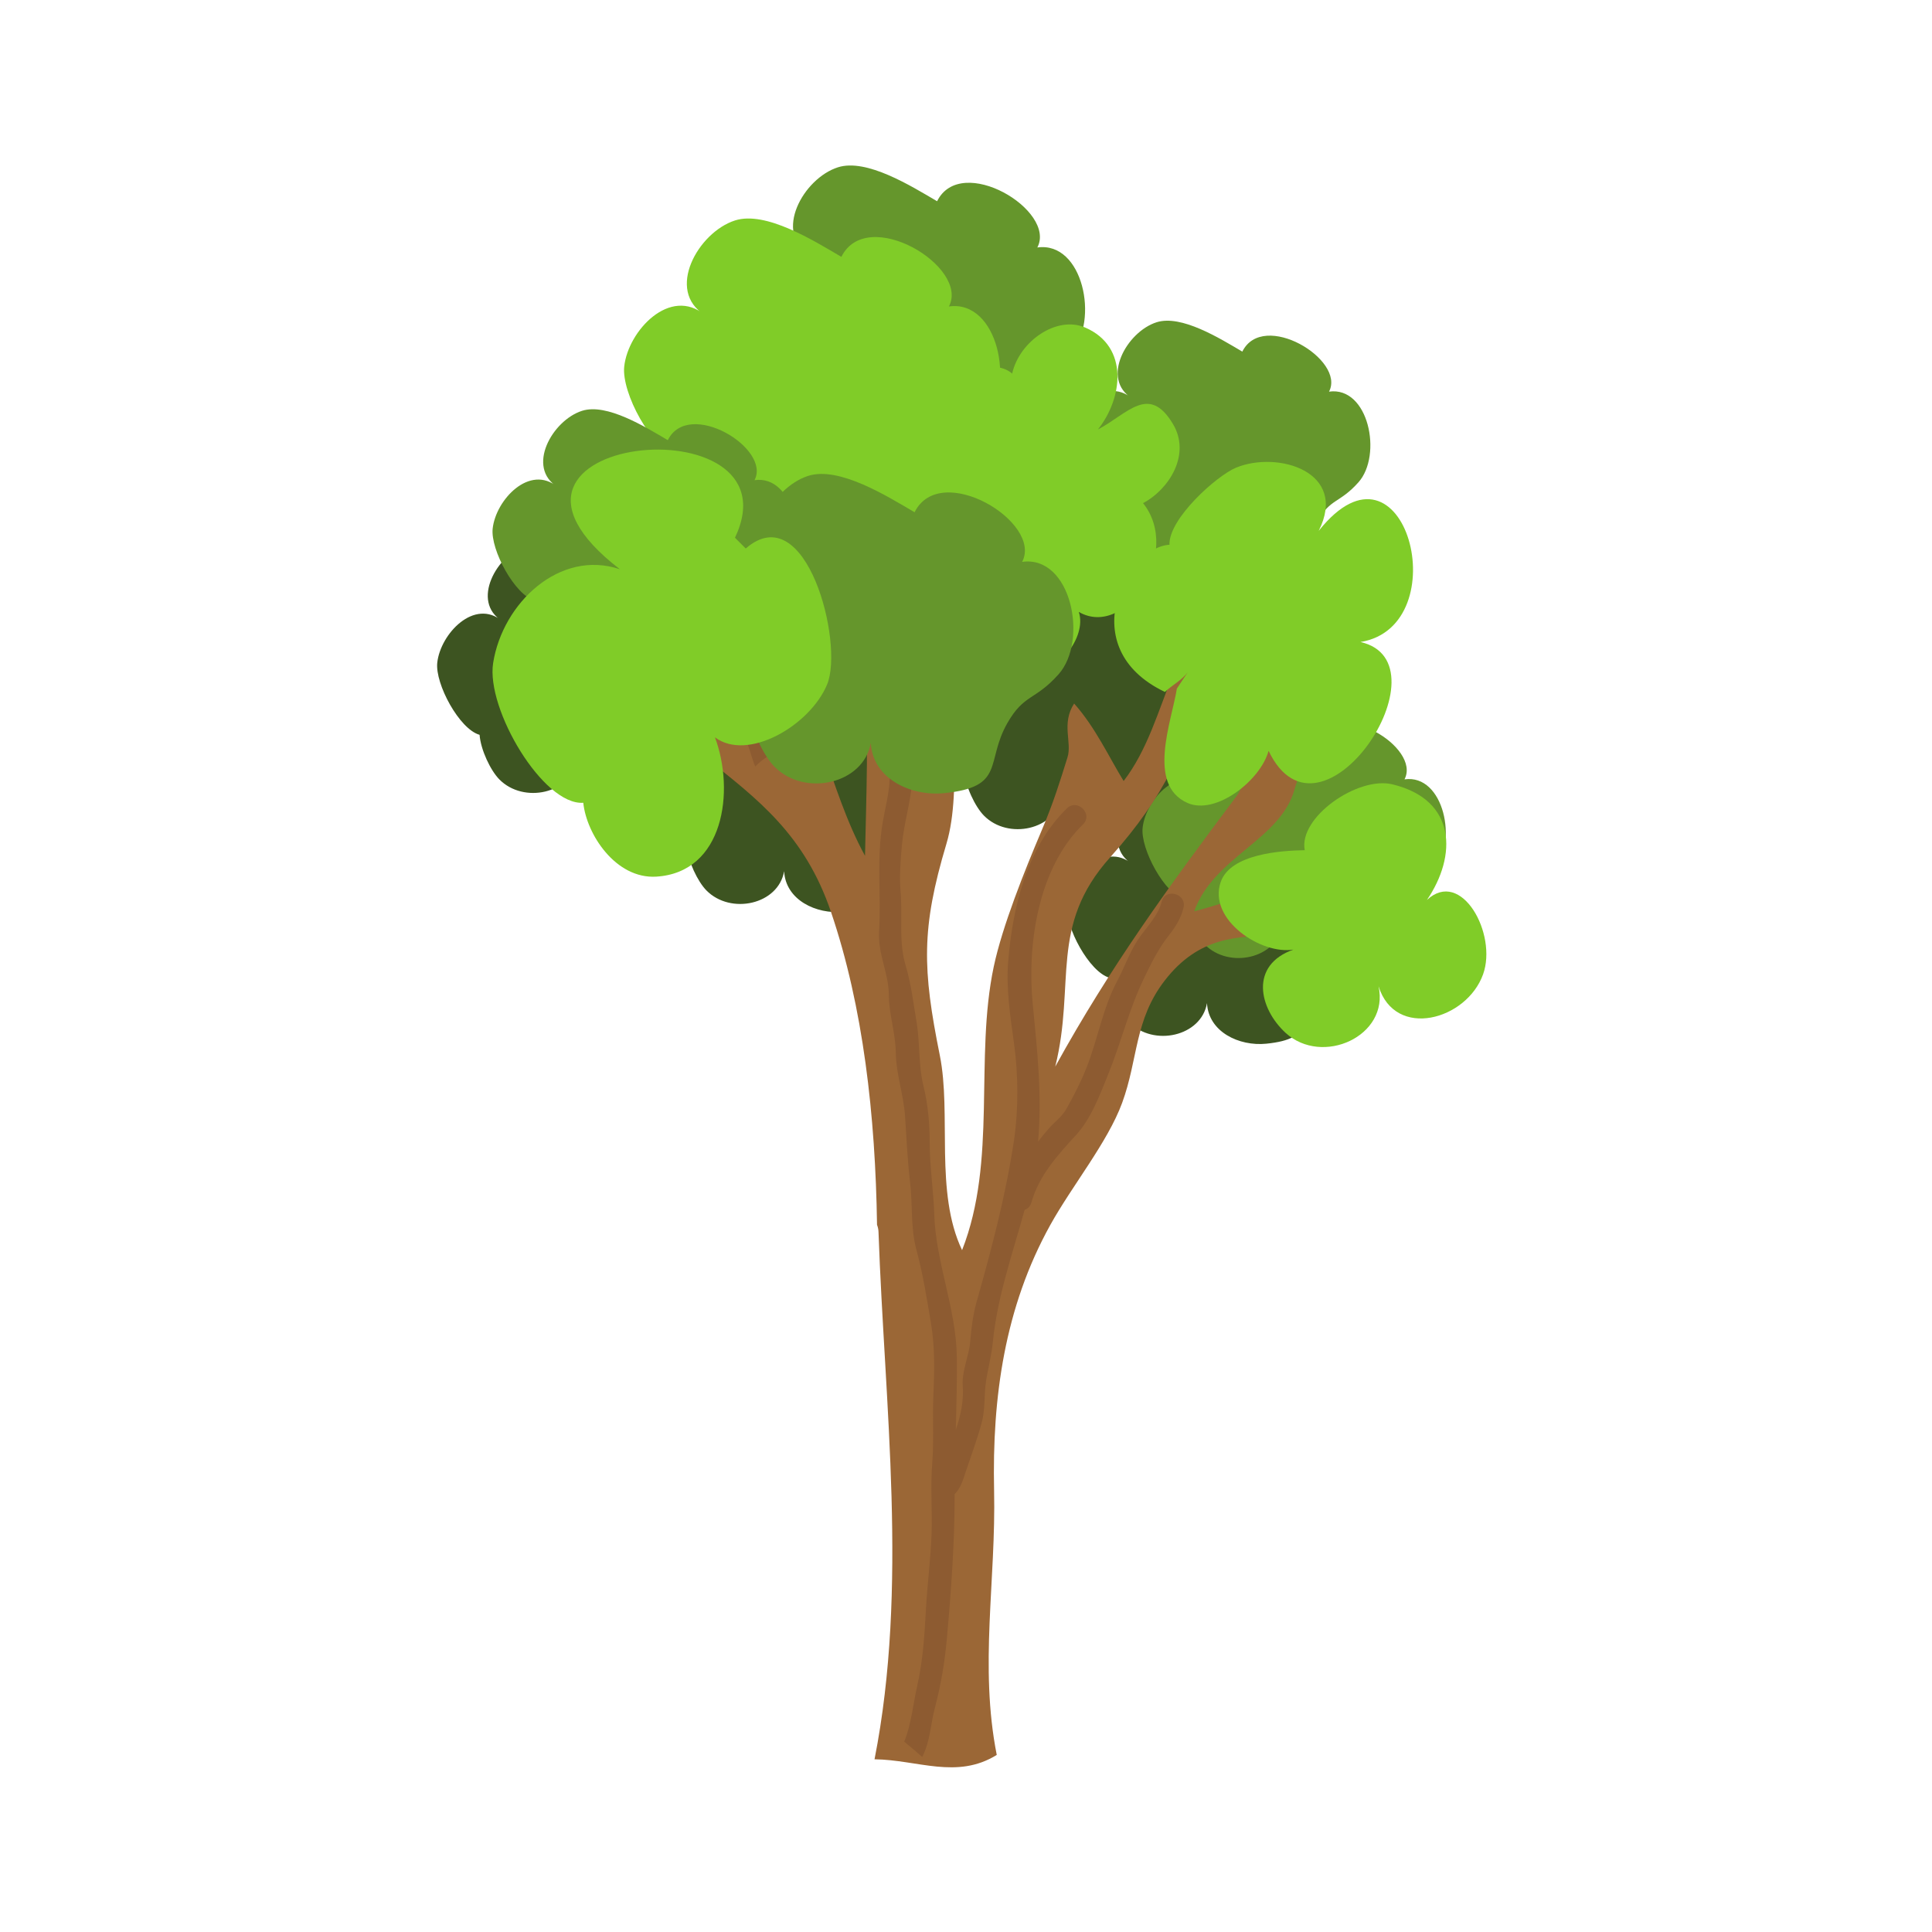 <svg xmlns="http://www.w3.org/2000/svg" xmlns:xlink="http://www.w3.org/1999/xlink" width="500" zoomAndPan="magnify" viewBox="0 0 375 375" height="500" preserveAspectRatio="xMidYMid meet" version="1.0"><defs><clipPath id="id1"><path d="M 84.434 105 L 144 105 L 144 156 L 84.434 156 Z M 84.434 105 " clip-rule="nonzero"/></clipPath></defs><path fill="#3d5421" d="M 229.754 126.258 C 233.023 120.051 216.949 110.379 212.926 118.488 C 208.559 115.934 201.078 111.254 196.27 112.793 C 190.48 114.648 185.352 123.812 191.562 127.598 C 186.148 123.047 179.531 130.051 178.926 135.668 C 178.492 139.773 183.219 148.559 187.145 149.66 C 187.371 152.598 189.273 156.578 190.977 158.305 C 195.688 163.098 204.949 161.059 206.066 154.582 C 206.352 160.16 212.289 162.992 217.566 162.457 C 227.223 161.484 223.953 157.598 227.453 151.48 C 230.07 146.902 231.77 147.996 235.461 143.859 C 240.156 138.586 237.445 125.18 229.754 126.258 " fill-opacity="1" fill-rule="nonzero"/><path fill="#3d5421" d="M 175.891 140.773 C 179.156 134.57 163.086 124.898 159.059 133.008 C 154.691 130.453 147.211 125.773 142.402 127.316 C 136.617 129.168 131.484 138.332 137.695 142.117 C 132.281 137.57 125.664 144.57 125.062 150.191 C 124.629 154.293 129.352 163.078 133.277 164.176 C 133.508 167.117 135.414 171.098 137.109 172.824 C 141.824 177.617 151.086 175.574 152.199 169.102 C 152.484 174.68 158.422 177.512 163.699 176.977 C 173.359 176.004 170.09 172.121 173.59 165.996 C 176.207 161.418 177.906 162.516 181.594 158.375 C 186.293 153.105 183.582 139.703 175.891 140.773 " fill-opacity="1" fill-rule="nonzero"/><path fill="#3d5421" d="M 257.965 166.379 C 261.23 160.176 245.16 150.504 241.133 158.613 C 236.773 156.055 229.289 151.375 224.477 152.922 C 218.691 154.773 213.562 163.934 219.773 167.719 C 214.355 163.176 207.742 170.172 207.137 175.793 C 206.703 179.895 211.43 188.684 215.355 189.781 C 215.582 192.727 217.488 196.703 219.188 198.426 C 223.898 203.219 233.164 201.184 234.277 194.707 C 234.562 200.285 240.5 203.113 245.777 202.582 C 255.434 201.609 252.168 197.723 255.664 191.598 C 258.281 187.023 259.977 188.117 263.672 183.98 C 268.367 178.715 265.656 165.305 257.965 166.379 " fill-opacity="1" fill-rule="nonzero"/><g clip-path="url(#id1)"><path fill="#3d5421" d="M 135.699 119.227 C 138.969 113.023 122.895 103.352 118.871 111.461 C 114.504 108.906 107.023 104.23 102.215 105.77 C 96.422 107.621 91.293 116.785 97.504 120.57 C 92.094 116.02 85.473 123.023 84.871 128.645 C 84.438 132.746 89.16 141.535 93.086 142.629 C 93.312 145.57 95.219 149.551 96.918 151.277 C 101.629 156.07 110.891 154.027 112.012 147.555 C 112.297 153.133 118.23 155.961 123.512 155.43 C 133.164 154.457 129.898 150.57 133.398 144.449 C 136.016 139.871 137.715 140.969 141.406 136.828 C 146.102 131.559 143.391 118.156 135.699 119.227 " fill-opacity="1" fill-rule="nonzero"/></g><path fill="#65962c" d="M 257.965 76.016 C 261.23 69.809 245.16 60.137 241.133 68.246 C 236.773 65.688 229.289 61.012 224.477 62.555 C 218.691 64.406 213.562 73.57 219.773 77.355 C 214.355 72.809 207.742 79.809 207.137 85.43 C 206.703 89.527 211.43 98.316 215.355 99.418 C 215.582 102.359 217.488 106.34 219.188 108.062 C 223.898 112.855 233.164 110.816 234.277 104.34 C 234.562 109.918 240.5 112.746 245.777 112.215 C 255.434 111.246 252.168 107.359 255.664 101.234 C 258.281 96.656 259.977 97.754 263.672 93.617 C 268.367 88.348 265.656 74.938 257.965 76.016 " fill-opacity="1" fill-rule="nonzero"/><path fill="#65962c" d="M 272.613 151.27 C 275.879 145.066 259.805 135.395 255.781 143.504 C 251.41 140.949 243.934 136.27 239.121 137.812 C 233.332 139.664 228.207 148.828 234.418 152.613 C 229.004 148.062 222.383 155.066 221.781 160.688 C 221.348 164.789 226.07 173.574 229.992 174.672 C 230.223 177.617 232.133 181.594 233.832 183.32 C 238.539 188.113 247.801 186.07 248.922 179.598 C 249.203 185.176 255.141 188.004 260.422 187.473 C 270.078 186.504 266.809 182.617 270.309 176.496 C 272.926 171.914 274.625 173.008 278.316 168.871 C 283.012 163.605 280.301 150.195 272.613 151.27 " fill-opacity="1" fill-rule="nonzero"/><path fill="#65962c" d="M 201.348 48.035 C 205.121 40.863 186.539 29.68 181.891 39.059 C 176.84 36.105 168.195 30.695 162.629 32.477 C 155.941 34.617 150.012 45.211 157.191 49.586 C 150.934 44.328 143.281 52.422 142.586 58.918 C 142.082 63.66 147.547 73.82 152.078 75.094 C 152.348 78.488 154.551 83.09 156.512 85.086 C 161.961 90.621 172.668 88.27 173.961 80.785 C 174.285 87.227 181.148 90.504 187.254 89.883 C 198.414 88.762 194.641 84.266 198.684 77.191 C 201.707 71.902 203.672 73.168 207.938 68.383 C 213.367 62.293 210.238 46.793 201.348 48.035 " fill-opacity="1" fill-rule="nonzero"/><path fill="#9b6736" d="M 251.145 173.078 C 243.453 172.75 239.215 174.938 231.785 176.898 C 235.594 166.266 248.457 163.105 251.25 153.277 C 252.5 148.879 254.781 145.609 248.789 144.367 C 240.762 142.703 243.375 150.039 239.938 154.629 C 226.91 172.008 215.543 187.559 204.824 207.023 C 208.82 190.941 203.543 179.734 215.453 166.438 C 226.539 154.062 229.066 146.09 235.574 131.16 C 238.938 123.438 263.457 104.484 242.184 113.965 C 226.375 121.008 227.438 139.43 218.098 151.594 C 215.207 146.891 212.68 141.285 208.488 136.551 C 205.957 140.477 208.117 144.074 207.199 147 C 205.75 151.637 204.488 155.773 202.172 161.227 C 198.898 168.953 194.562 179.715 192.887 187.621 C 189.121 205.426 193.582 225.234 186.738 242.652 C 181.387 231.426 184.711 216.242 182.418 204.852 C 179.047 188.109 178.777 180.242 183.695 163.797 C 187.062 152.547 183.07 137.879 189.02 126.59 C 192.02 120.895 197.969 117.164 201.238 111.375 C 204.41 105.758 205.434 98.652 208.723 92.891 C 206.074 90.309 205.781 87.02 205.898 83.363 L 196.055 83.363 C 196.301 88.75 197.516 93.922 195.629 99.227 C 192.898 106.914 185.512 114.711 181.383 122.555 C 179.559 110.938 172.395 101.844 168.172 90.984 C 167.266 88.656 168.109 85.703 168.125 83.363 L 156.633 83.363 C 155.941 86.43 157.582 90.73 158.258 94.211 C 160.832 107.48 166.945 116.762 167.879 130.867 C 168.629 142.277 168.156 154.207 167.898 166.113 C 160.629 152.801 159.273 137.82 149.293 125.305 C 145.289 120.277 141.16 116.117 136.832 112.34 L 136.832 146.98 C 147.129 155.141 156.203 162.02 161.301 177.023 C 167.562 195.457 169.926 216.629 170.23 237.738 C 170.387 238.145 170.5 238.594 170.516 239.098 C 171.699 272.91 176.328 308.047 169.746 341.477 C 178.121 341.578 185.734 345.43 193.469 340.629 C 190.059 323.391 193.34 306.73 192.953 289.25 C 192.562 271.242 194.996 253.746 203.859 237.77 C 208.094 230.133 215 221.703 217.801 214.082 C 220.941 205.535 220.156 197.992 226.066 190.332 C 239.348 173.125 256.43 190.297 269.516 171.984 C 259.059 177.465 260.828 173.488 251.145 173.078 " fill-opacity="1" fill-rule="nonzero"/><path fill="#8d5b31" d="M 225.473 175.027 C 224.773 177.848 222.422 180.047 220.855 182.422 C 219.242 184.871 218.262 187.758 216.883 190.344 C 214.074 195.574 213.094 201.641 210.93 207.141 C 209.844 209.91 208.504 212.516 207.059 215.109 C 206.082 216.852 204.867 217.578 203.566 219.047 C 202.859 219.844 202.164 220.699 201.488 221.594 C 202.293 212.781 201.32 203.648 200.465 195.004 C 199.316 183.402 201.457 168.535 210.211 160.008 C 212.242 158.027 209.125 154.918 207.094 156.898 C 199.285 164.504 196.559 176.082 195.688 186.613 C 195.254 191.863 196.109 197.391 196.832 202.594 C 197.645 208.473 197.699 215.359 196.832 221.219 C 195.266 231.816 192.484 242.352 189.562 252.68 C 188.836 255.258 188.539 257.766 188.316 260.43 C 188.09 263.09 186.664 266.234 186.863 268.883 C 187.09 271.914 186.484 274.695 185.523 277.531 C 185.648 272.859 185.77 268.184 185.723 263.488 C 185.621 254.02 181.625 245.051 181.34 235.711 C 181.188 231.023 180.449 226.375 180.449 221.691 C 180.449 218.129 180.125 214.344 179.266 210.879 C 178.227 206.68 178.602 202.504 177.891 198.289 C 177.277 194.609 176.84 190.93 175.77 187.344 C 174.383 182.711 175.23 177.652 174.789 172.863 C 174.543 170.148 174.816 166.836 175.047 164.172 C 175.426 159.781 176.836 155.543 177.09 151.141 C 177.195 149.297 177.496 147.641 177.906 146.062 L 177.938 146.062 C 178.117 144.59 178.457 143.148 178.922 141.738 C 179.273 140.691 179.84 139.754 180.555 138.992 C 180.633 138.648 180.711 138.301 180.797 137.953 L 180.812 137.922 C 180.879 137.738 180.922 137.57 180.945 137.402 C 181.535 135.266 182.367 133.164 182.957 131.859 C 184.625 128.184 187.609 125.176 189.516 121.59 C 191.152 118.508 192.516 115.285 194.137 112.203 C 195.828 108.996 198.039 106.105 199.539 102.809 C 200.699 100.25 196.906 98.008 195.734 100.59 C 194.051 104.277 191.59 107.594 189.695 111.191 C 187.445 115.469 185.879 120.391 182.797 124.176 C 180.371 127.168 178.492 130.371 177.555 134.113 C 177.398 134.738 177.219 135.363 177.035 135.992 C 176.844 136.195 176.68 136.449 176.562 136.75 C 176.531 136.836 176.496 136.922 176.461 137.012 C 175.82 134.785 175.035 132.578 174.66 130.477 C 174.188 127.859 173.531 125.555 172.617 123.043 C 171.934 121.172 169.965 117.551 170.68 115.48 C 170.949 114.695 170.77 114.043 170.363 113.578 C 169.352 114.391 168.016 114.898 166.352 114.898 L 166.273 114.895 C 165.371 118.77 168.188 123.688 169.426 127.141 C 170.434 129.949 170.621 133.062 171.309 135.973 C 171.941 138.645 173.309 141.148 172.957 143.938 C 172.887 144.508 173.027 144.961 173.273 145.301 C 173.199 145.531 173.109 145.75 173.039 145.988 C 172.555 147.547 172.734 149.527 172.684 151.141 C 172.594 153.902 171.84 156.719 171.363 159.445 C 170.086 166.762 171.055 173.449 170.633 180.828 C 170.379 185.215 172.504 188.902 172.523 193.137 C 172.547 196.891 173.809 200.461 173.871 204.27 C 173.934 208.523 175.398 212.492 175.672 216.707 C 175.953 220.988 176.145 225.234 176.648 229.508 C 177.172 233.93 176.707 238.289 177.887 242.629 C 179.152 247.301 179.906 252.113 180.707 256.887 C 181.48 261.527 181.371 266.172 181.168 270.863 C 180.973 275.316 181.301 279.641 180.941 284.117 C 180.574 288.605 180.969 293.191 180.816 297.695 C 180.652 302.555 180 307.379 179.734 312.227 C 179.457 317.289 179.145 322.336 178.016 327.297 C 177.254 330.66 176.867 334.758 175.508 338.051 C 176.691 339.023 177.855 340.02 179.008 341.031 C 180.586 337.879 180.574 334.867 181.496 331.348 C 182.609 327.074 183.344 322.863 183.746 318.465 C 184.602 309.082 185.297 299.582 185.297 290.164 L 185.297 290.023 C 186.527 288.785 186.957 287.137 187.508 285.48 C 188.523 282.449 189.648 279.43 190.496 276.352 C 191.293 273.484 190.965 270.984 191.383 268.145 C 191.773 265.555 192.465 263.062 192.719 260.43 C 193.578 251.68 196.547 243.309 198.879 234.828 C 199.473 234.629 199.98 234.176 200.203 233.391 C 201.629 228.188 205.391 224.09 208.883 220.281 C 211.824 217.082 213.57 212.305 215.18 208.312 C 217.656 202.176 219.137 195.91 222.031 189.918 C 223.492 186.902 224.848 184.102 226.953 181.453 C 228.215 179.859 229.234 178.176 229.719 176.195 C 230.402 173.441 226.148 172.273 225.473 175.027 " fill-opacity="1" fill-rule="nonzero"/><path fill="#8d5b31" d="M 148.988 142.199 C 147.766 139.742 146.789 137.055 145.301 134.77 C 143.363 131.801 140.371 129.758 138.289 126.984 C 138.02 126.621 137.684 126.379 137.328 126.234 C 137.125 127.578 136.969 128.93 136.832 130.297 L 136.832 131.695 C 137.566 132.402 138.297 133.113 138.895 133.934 C 139.562 134.852 140.152 135.945 141 136.691 C 142.527 138.043 141.879 138.91 142.859 140.207 C 144.465 142.328 145.297 144.824 146.062 147.355 C 146.203 147.824 146.395 148.301 146.598 148.777 C 147.797 147.539 149.121 146.633 150.617 146.055 C 150.121 144.703 149.574 143.371 148.988 142.199 " fill-opacity="1" fill-rule="nonzero"/><path fill="#80cc28" d="M 227.695 82.34 C 223.004 74.434 218.887 80.328 213.105 83.359 C 217.891 77.387 219.238 67.301 210.648 63.582 C 205.125 61.188 197.863 66.219 196.457 72.52 C 193.633 69.918 185.992 71.035 182.699 75.281 C 179.531 79.375 179.121 85.133 181.047 89.754 C 177.008 89.945 171.188 94.195 171.891 100.246 C 172.625 106.52 182.352 112.957 187.633 112.742 L 189.73 111.691 C 186.566 118.051 193.895 129.812 200.188 130.457 C 205.094 130.957 211.027 123.73 209.398 118.777 C 218.578 124.078 229.504 107.172 221.867 97.66 C 227.055 94.879 231.137 88.137 227.695 82.34 " fill-opacity="1" fill-rule="nonzero"/><path fill="#80cc28" d="M 184.184 59.484 C 188.234 51.793 168.309 39.797 163.312 49.855 C 157.902 46.688 148.625 40.883 142.66 42.789 C 135.48 45.094 129.125 56.453 136.82 61.148 C 130.109 55.508 121.902 64.191 121.16 71.156 C 120.617 76.246 126.477 87.141 131.34 88.504 C 131.629 92.148 133.992 97.086 136.098 99.223 C 141.938 105.168 153.422 102.637 154.809 94.609 C 155.16 101.527 162.52 105.031 169.066 104.371 C 181.043 103.168 176.988 98.348 181.332 90.762 C 184.574 85.082 186.68 86.441 191.258 81.309 C 197.082 74.777 193.723 58.152 184.184 59.484 " fill-opacity="1" fill-rule="nonzero"/><path fill="#65962c" d="M 198.395 109.059 C 202.445 101.363 182.516 89.371 177.52 99.426 C 172.109 96.258 162.832 90.461 156.867 92.367 C 149.688 94.668 143.332 106.031 151.031 110.723 C 144.316 105.082 136.109 113.762 135.367 120.734 C 134.824 125.816 140.684 136.715 145.551 138.078 C 145.836 141.723 148.199 146.66 150.309 148.797 C 156.148 154.738 167.633 152.211 169.02 144.184 C 169.371 151.098 176.73 154.605 183.277 153.949 C 195.25 152.742 191.199 147.926 195.539 140.332 C 198.785 134.66 200.887 136.012 205.465 130.883 C 211.289 124.352 207.934 107.727 198.395 109.059 " fill-opacity="1" fill-rule="nonzero"/><path fill="#65962c" d="M 146.453 93.199 C 149.719 86.996 133.645 77.324 129.621 85.434 C 125.258 82.879 117.777 78.199 112.965 79.742 C 107.176 81.598 102.047 90.758 108.254 94.547 C 102.84 89.996 96.223 96.996 95.625 102.617 C 95.191 106.719 99.914 115.508 103.84 116.605 C 104.066 119.547 105.973 123.527 107.668 125.25 C 112.383 130.043 121.645 128.004 122.766 121.527 C 123.043 127.102 128.984 129.938 134.266 129.402 C 143.918 128.43 140.652 124.547 144.152 118.422 C 146.77 113.844 148.465 114.941 152.156 110.805 C 156.855 105.535 154.145 92.129 146.453 93.199 " fill-opacity="1" fill-rule="nonzero"/><path fill="#80cc28" d="M 255.961 103.035 C 261.75 91.52 247.988 87.461 239.938 90.766 C 236.191 92.297 226.812 100.688 226.992 105.738 C 218.695 106.18 208.164 125.746 226.105 134.305 C 227.48 133.008 229.371 132.035 230.523 130.512 L 228.43 133.648 C 227.418 140.012 222.512 152.32 230.496 155.855 C 235.969 158.277 244.645 151.523 246.23 145.738 C 256.332 166.82 281.59 128.574 264.066 124.613 C 283.039 121.516 272.746 81.98 255.961 103.035 " fill-opacity="1" fill-rule="nonzero"/><path fill="#80cc28" d="M 144.746 106.465 L 142.66 104.371 C 155.387 77.574 86.266 84.277 120.32 110.492 C 108.676 106.562 97.562 117.008 95.719 128.684 C 94.301 137.656 105.473 156.391 113.215 155.816 C 113.832 161.918 119.504 170.629 127.375 170.156 C 140.5 169.359 142.676 153.551 138.77 143.113 C 145.133 147.891 157.227 140.828 160.539 132.859 C 163.863 124.855 156.512 96.254 144.746 106.465 " fill-opacity="1" fill-rule="nonzero"/><path fill="#80cc28" d="M 276.969 174.684 C 282.789 166.152 282.762 155.258 270.27 152.238 C 263.531 150.609 252.004 158.66 253.25 165.02 C 248.605 165.102 238.828 165.734 236.934 171.207 C 234.414 178.5 244.848 185.41 251.094 184.301 C 242.465 187.316 244.371 195.734 249.531 200.477 C 256.656 207.012 269.719 201.102 267.578 191.434 C 270.82 201.82 284.676 198.016 287.867 189.109 C 290.676 181.27 283.641 168.469 276.969 174.684 " fill-opacity="1" fill-rule="nonzero"/></svg>